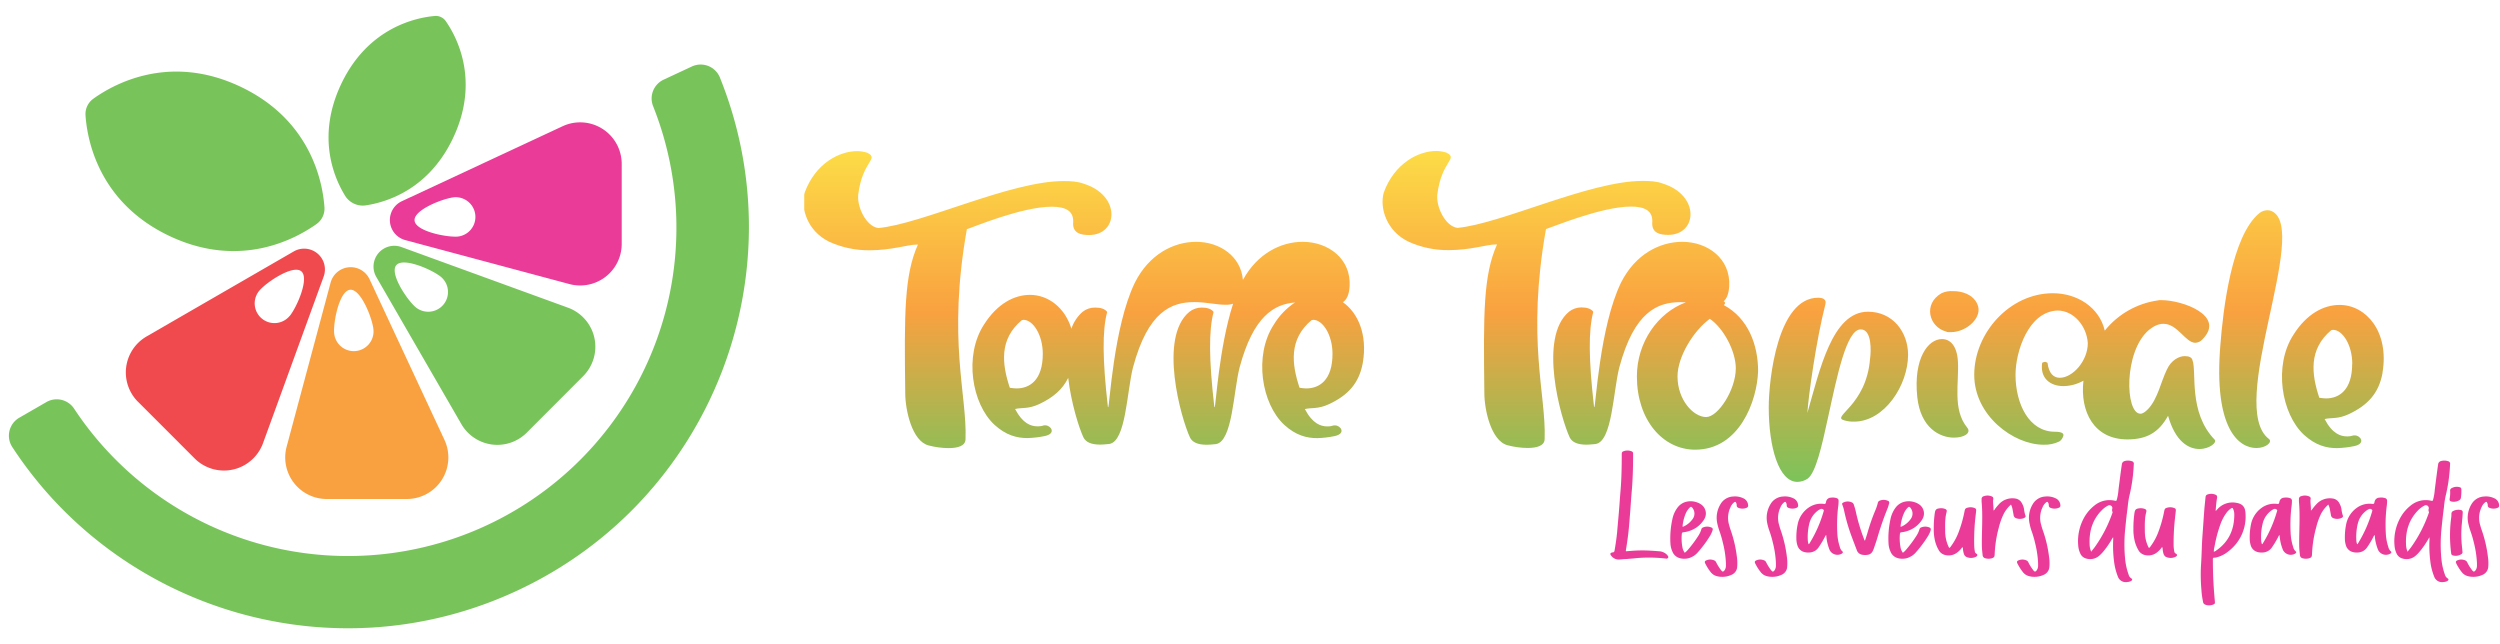 <svg id="Layer_1" data-name="Layer 1" xmlns="http://www.w3.org/2000/svg" xmlns:xlink="http://www.w3.org/1999/xlink" viewBox="0 0 1203 310"><defs><style>.cls-1{fill:none;}.cls-2{fill:#78c45b;}.cls-3{fill:#f9a140;}.cls-4{fill:#eb3b98;}.cls-5{fill:#f04a4e;}.cls-6{clip-path:url(#clip-path);}.cls-7{fill:url(#linear-gradient);}</style><clipPath id="clip-path"><path class="cls-1" d="M465.25,110.3c-9.45,53.2.16,79.64-.64,101,0,3.36-3.85,4.33-8.17,4.33a38.86,38.86,0,0,1-9.62-1.29c-8-2.08-11.22-17.14-11.22-25.16-.48-38.46-.48-56.73,6.09-71.47h-.8c-4,0-12,2.72-22.27,2.72a45.64,45.64,0,0,1-19.72-4.16c-10.41-5.13-13.78-16.19-11.69-23.56,5.12-14.1,16.66-20,25.32-20a16.76,16.76,0,0,1,4.8.8c5.93,3-2.24,3.68-4.32,19.87-.8,5.93,3.68,15.54,9.61,16.35,21.16-1.93,63.46-22.6,89.11-22.6,3.68,0,6.73.16,9.77,1.28,18,5.61,16.67,24.68,2.57,24.68-3.85,0-7.7-.8-7.7-5.45.64-6.25-3.68-8.17-10.25-8.17C491.85,99.4,467.82,109.5,465.25,110.3Zm190.54,64.27c-1.77,9.78-7,15.55-16.19,19.87-5.45,2.57-8.65,1.61-11.7,2.41,3.69,7.05,7.69,8.33,10.74,8.33a9.27,9.27,0,0,0,3.2-.48h.65c2.56,0,5.44,3.85-.17,5.13a47.41,47.41,0,0,1-8.49,1c-5,0-10.26-1.28-15.86-6.41-10.9-10.1-14.75-33.33-5-48.24a33.75,33.75,0,0,1,10.21-10.64c-10.12.81-20.09,6.65-26.69,31.3-3,11.7-3.37,35.58-11.38,36.86-1.76.16-3,.32-4.33.32-4.32,0-7-1.12-8.17-3.52-4.33-9.3-15.22-48.08-.32-60.42a9.58,9.58,0,0,1,5.93-2.08c2.72,0,4.65.64,5.77,2.08-2.4,9-2.24,23.08.32,45.51,0,.16,0,.32.16.32V196c.55,0,2-28.4,8.89-49.85a11.24,11.24,0,0,1-3.6.5c-4.32,0-9.45-1.29-15.06-1.29-11.06,0-22.28,4.49-29.49,31.41-3,11.7-3.37,35.58-11.38,36.86-1.76.16-3,.32-4.33.32-4.32,0-7-1.12-8.17-3.52-2.13-4.59-5.86-16.36-7.31-28.59-2.71,5.58-7.28,9.46-13.86,12.57-5.45,2.57-8.66,1.61-11.7,2.41,3.68,7.05,7.69,8.33,10.73,8.33a9.3,9.3,0,0,0,3.21-.48h.64c2.56,0,5.45,3.85-.16,5.13a47.51,47.51,0,0,1-8.49,1c-5,0-10.26-1.28-15.87-6.41-10.9-10.1-14.74-33.33-5-48.24,6.41-10.09,14.59-14.26,22.12-14.26,8.69,0,16.78,6.05,19.91,16.27A18.6,18.6,0,0,1,521,150,9.58,9.58,0,0,1,527,148c2.73,0,4.65.64,5.77,2.08-2.4,9-2.24,23.08.32,45.51,0,.16,0,.32.16.32V196c.64,0,2.57-38.78,12.82-59.93,6.89-13.78,18.75-19.71,29.49-19.71,11.33,0,21.56,6.9,22.53,18.34,7-12.79,18.38-18.34,28.75-18.34,12.34,0,23.4,8.17,22.59,21.47-.27,4.1-1.42,6.38-3.22,7.59C653.44,150.57,658.1,160.9,655.79,174.57Zm-154-4.33c0-9-4.65-16.34-9.3-16.34a3.26,3.26,0,0,1-.8.16c-10.9,9.13-9.61,21-5.77,32.53a21.82,21.82,0,0,0,3.21.32C495.38,186.91,501.79,183.07,501.79,170.24Zm139.41,0c0-9-4.64-16.34-9.29-16.34a3.26,3.26,0,0,1-.8.16c-10.9,9.13-9.62,21-5.77,32.53a21.68,21.68,0,0,0,3.2.32C634.79,186.91,641.2,183.07,641.2,170.24ZM784.78,99.4c6.57,0,10.9,1.92,10.26,8.17,0,4.65,3.85,5.45,7.69,5.45,14.1,0,15.39-19.07-2.56-24.68-3-1.12-6.09-1.28-9.78-1.28-25.64,0-67.95,20.67-89.1,22.6-5.93-.81-10.42-10.42-9.62-16.35,2.09-16.19,10.26-16.83,4.33-19.87a16.77,16.77,0,0,0-4.81-.8c-8.65,0-20.19,5.93-25.32,20-2.08,7.37,1.28,18.43,11.7,23.56a45.57,45.57,0,0,0,19.71,4.16c10.26,0,18.27-2.72,22.28-2.72h.8c-6.57,14.74-6.57,33-6.09,71.47,0,8,3.2,23.08,11.22,25.16a38.78,38.78,0,0,0,9.61,1.29c4.33,0,8.18-1,8.18-4.33.8-21.32-8.82-47.76.64-101C746.48,109.5,770.52,99.4,784.78,99.4ZM846,178.57c-.48,14.42-9,37.82-30.28,37.82-15.55,0-28.05-14.27-28.05-35.26,0-16.51,10.17-30.72,23.58-35.65-.84,0-1.69-.09-2.55-.09-11.06,0-22.28,4.49-29.49,31.41-3,11.7-3.36,35.58-11.38,36.86-1.76.16-3,.32-4.32.32-4.33,0-7-1.12-8.18-3.52C751,201.16,740.1,162.38,755,150a9.6,9.6,0,0,1,5.93-2.08c2.73,0,4.65.64,5.77,2.08-2.4,9-2.24,23.08.32,45.51,0,.16,0,.32.16.32V196c.64,0,2.57-38.78,12.82-59.93,6.89-13.78,18.75-19.71,29.49-19.71,12.34,0,23.4,8.17,22.6,21.47-.25,3.66-1.2,5.87-2.68,7.17,1,.48.82,1.21.08,1.81C841.19,153.09,846,165.91,846,178.57Zm-10.73-1.29c0-8.33-5.93-19.39-12.5-23.87-7.7,5.61-15.55,18.11-15.55,27.72,0,11.38,7.69,19.55,13.78,19.55C826.76,200.68,835.26,187.54,835.26,177.28ZM898.87,150c-17.3,0-23.23,28.21-29.16,48.72.48-8.17,4.32-35.42,8.65-52.24.64-2.41-1.12-3.21-3.52-3.21-19.39,0-23.72,39.1-23.72,52.73,0,19.23,4.81,35.89,13.78,35.89a9.17,9.17,0,0,0,5-1.6c3.84-2.88,6.73-15.38,9.77-29.49,4.33-19.71,8.82-42.31,15.71-42.31,5.45,0,5,10.58,4.49,14.11-1.77,22.75-18.91,27.88-12.5,29.65a15.16,15.16,0,0,0,4.8.64c14.59,0,26-17.47,26-32.22C918.11,159.66,910.73,150,898.87,150Zm43.27,23.73c-.48-7.37-3.69-10.57-7.69-10.57-6.57,0-13.79,9.13-11.86,27.88,1.6,15.06,11,19.55,17.63,19.55,5,0,8.49-2.24,6.41-4.81C939.41,197,942.78,184.19,942.14,173.77Zm9.29-27.56c-2.24-4.65-7.37-6.09-11.7-6.09a11.43,11.43,0,0,0-5.44,1c-9,5.13-6.09,16.19,2.08,18.43a2.38,2.38,0,0,0,1.44.32h1C946.47,159.83,954.48,152.46,951.43,146.21ZM1055,173.28c-.32-1.28-1.61-1.92-3.69-1.92-2.72,0-6.57,1.92-8.65,6.57-2.89,5.93-4.33,13.94-9,18.91-1.44,1.44-2.56,2.24-3.69,2.24-7.37,0-8.17-30,4.17-40.38,2.41-1.93,4.65-2.89,6.89-2.89,6.89,0,10.58,9.14,15.39,9.14a4.69,4.69,0,0,0,3.36-1.61c11.38-11.37-9.45-18.91-19.71-18.91a5.52,5.52,0,0,0-1.92.16,39.88,39.88,0,0,0-25.33,14.51c-2.64-11.19-13.2-18-25-18-20.67,0-37.82,19.07-37.82,39.26C950,200,968.9,214,983.32,214a16.13,16.13,0,0,0,7.7-1.6,4.64,4.64,0,0,0,1.76-2.4c.48-1.13,0-2.25-4-2.25-12.34,0-18.91-13.3-18.91-27.4,0-11.22,6.25-30.45,20.19-30.93,8,0,14.11,7.69,14.59,15.7,0,8.66-7.37,16.67-13.46,16.67-3,0-5.29-2.08-5.93-7.21a4.3,4.3,0,0,0-1.13-.48,3.68,3.68,0,0,0-1.44.48c-1.12,7.53,4,11.22,10.26,11.22a20.35,20.35,0,0,0,9.59-2.6c-1.66,14.84,5,28.24,21.18,28.24,9.13,0,15.06-3.2,19.55-11.38,3.52,12.5,9.93,16,15.06,16,5,0,8.65-3.21,7.37-4.49C1052.87,198.28,1057.2,178.89,1055,173.28Zm38.29-71.64a5.11,5.11,0,0,0-2.24-.48,6.42,6.42,0,0,0-3.69,1.28c-13.62,10.9-17.63,47.12-18.91,63.47-3.37,40.86,9.14,49.68,17.31,49.68,4.65,0,7.85-2.89,6.09-4.33C1071.13,195.71,1111.68,110.46,1093.25,101.64Zm53.2,77.74c-1.76,9.77-7,15.54-16.18,19.87-5.45,2.57-8.66,1.6-11.7,2.4,3.69,7.06,7.69,8.34,10.74,8.34a9.27,9.27,0,0,0,3.2-.48h.64c2.57,0,5.45,3.84-.16,5.13a47.51,47.51,0,0,1-8.49,1c-5,0-10.26-1.29-15.87-6.41-10.89-10.1-14.74-33.34-5-48.24,6.41-10.1,14.58-14.26,22.11-14.26C1138.44,146.69,1149.82,159.51,1146.45,179.38Zm-14.58-4.33c0-9-4.65-16.34-9.29-16.34a3.26,3.26,0,0,1-.81.16c-10.89,9.13-9.61,21-5.77,32.53a22,22,0,0,0,3.21.32C1125.46,191.72,1131.87,187.87,1131.87,175.05Z"/></clipPath><linearGradient id="linear-gradient" x1="773.5" y1="234" x2="773.5" y2="67" gradientUnits="userSpaceOnUse"><stop offset="0" stop-color="#78c45b"/><stop offset="0.5" stop-color="#f9a140"/><stop offset="1" stop-color="#fde047"/></linearGradient></defs><path class="cls-2" d="M332.92,32l-13.61,6.35a10,10,0,0,0-5,12.83A158,158,0,0,1,35.68,196.68a10,10,0,0,0-13.37-3.19L9.29,201a10,10,0,0,0-3.41,14.08c51.69,79.09,155,110.21,243.08,69.09,93.37-43.56,135.5-152.34,97.49-246.79A10,10,0,0,0,332.92,32Z"/><polyline points="167.13 109.29 167.13 109.28 167.14 109.28"/><polyline points="167.13 109.29 167.13 109.28 167.14 109.28"/><path class="cls-3" d="M213.86,211.64l-36.05-77.31A10,10,0,0,0,159.09,136l-21.16,78.95a20,20,0,0,0,19.32,25.17h38.48A20,20,0,0,0,213.86,211.64Zm-42.78-42.71a9.49,9.49,0,0,1-10.29-8.63c-.46-5.23,2.48-20.42,7.7-20.87s10.77,14,11.22,19.21A9.5,9.5,0,0,1,171.08,168.93Z"/><polyline points="167.19 109.44 167.19 109.43 167.19 109.43"/><polyline points="167.19 109.44 167.19 109.43 167.19 109.43"/><path class="cls-2" d="M273.32,148.06l-80.16-29.18a10,10,0,0,0-12.08,14.4L222,204.07a20,20,0,0,0,31.46,4.14L280.62,181A20,20,0,0,0,273.32,148.06Zm-60-1.42A9.5,9.5,0,0,1,200,147.82c-4-3.37-12.68-16.19-9.31-20.21s17.5,2.28,21.52,5.65A9.49,9.49,0,0,1,213.33,146.64Z"/><polyline points="167.35 109.49 167.34 109.49 167.34 109.48"/><polyline points="167.35 109.49 167.34 109.49 167.34 109.48"/><path class="cls-4" d="M270.7,60.76,193.39,96.81A10,10,0,0,0,195,115.53l79,21.16a20,20,0,0,0,25.17-19.32V78.89A20,20,0,0,0,270.7,60.76Zm-50.34,53.07c-5.23.46-20.42-2.48-20.87-7.7s14-10.77,19.21-11.22a9.5,9.5,0,0,1,1.66,18.92Z"/><polyline points="167.49 109.43 167.48 109.43 167.48 109.43"/><path class="cls-2" d="M44.9,47.52a9.08,9.08,0,0,0-3.75,8c.81,11.83,6.33,42,40.57,58.12s61,1,70.65-5.87a9.1,9.1,0,0,0,3.76-8c-.82-11.83-6.34-42-40.58-58.13S54.53,40.59,44.9,47.52Z"/><path class="cls-2" d="M214.47,10.13a5.79,5.79,0,0,0-5.23-2.44C200.63,8.43,177,13,164,40.81c-11.61,24.91-3.44,44.41,2,53.28a10,10,0,0,0,10.11,4.72c10.27-1.57,30.46-7.84,42.08-32.75C231.13,38.27,219.44,17.2,214.47,10.13Z"/><line class="cls-1" x1="30.7" y1="188.64" x2="0.39" y2="206.14"/><path class="cls-5" d="M141.34,121,70.55,161.89a20,20,0,0,0-4.14,31.46l27.21,27.21a20,20,0,0,0,32.94-7.3l29.18-80.16A10,10,0,0,0,141.34,121Zm-2,31.08a9.5,9.5,0,0,1-14.56-12.21c3.37-4,16.19-12.68,20.21-9.31S142.73,148.08,139.36,152.1Z"/><path class="cls-4" d="M782.42,265.28l3.71-.29a64.57,64.57,0,0,1,8.23,0c1.41.07,2.83.2,4.24.3a5.58,5.58,0,0,1,3.52,1.64,1.48,1.48,0,0,1,.26.3c.24.35.58.71.32,1.16a1,1,0,0,1-1.15.39,67.12,67.12,0,0,0-7.22-.46,65.7,65.7,0,0,0-8.41.41c-1.22.09-2.43.23-3.65.29-1,.05-2,.16-3.07.23a4.49,4.49,0,0,1-4-2c-.55-.71-.32-1.2.57-1.4a1.36,1.36,0,0,1,.29-.06c.58,0,.76-.31.86-.84.53-3.09,1-6.19,1.28-9.32.27-3.33.6-6.65.87-10,.26-3.12.45-6.26.72-9.39.5-5.9.6-11.81.6-17.73,0-.88.2-1.17,1.05-1.44a5.38,5.38,0,0,1,3.41,0c.85.27,1,.56,1,1.45,0,6.15-.15,12.29-.7,18.43-.35,3.91-.54,7.84-.9,11.76a150.6,150.6,0,0,1-1.89,16.13A3,3,0,0,0,782.42,265.28Z"/><path class="cls-4" d="M824.05,255.31a13.65,13.65,0,0,1-1.46,3,54.14,54.14,0,0,1-5.38,7.22,9,9,0,0,1-4.63,3.07,8.34,8.34,0,0,1-4.21,0,5.26,5.26,0,0,1-3.56-3.06,11.17,11.17,0,0,1-1-4,43.26,43.26,0,0,1,1-12,13.62,13.62,0,0,1,2.35-5.2c3-4.07,8.35-3.66,11.3-1.68a5.29,5.29,0,0,1,1.58,7.27,13,13,0,0,1-6.46,5.33,13.16,13.16,0,0,1-3.55.86c-.51.06-.7.27-.74.8a22.6,22.6,0,0,0,.27,6.31,6,6,0,0,0,1.14,2.76,8,8,0,0,0,1.6-1.52,56.22,56.22,0,0,0,4.74-6.34,11.81,11.81,0,0,0,1.66-3.47,1.22,1.22,0,0,1,.78-.84,5.11,5.11,0,0,1,3.86-.06C824.18,254.08,824.32,254.46,824.05,255.31Zm-14.41-1.89a2.07,2.07,0,0,0,.31,0,2.24,2.24,0,0,0,.36-.14,10.78,10.78,0,0,0,4.36-3.78,4.35,4.35,0,0,0-.51-5.37.57.57,0,0,0-.93,0,9.13,9.13,0,0,0-1.87,2.54A20.18,20.18,0,0,0,809.64,253.42Z"/><path class="cls-4" d="M840.4,244.37a5,5,0,0,1-3.86,0,1.17,1.17,0,0,1-.84-1.2,2.7,2.7,0,0,0-.29-1.25c-.25-.5-.46-.55-.92-.21a5.56,5.56,0,0,0-1.77,2.35,11.85,11.85,0,0,0-.75,8.3c.24.83.45,1.66.74,2.47a60.54,60.54,0,0,1,3.07,13.08,21,21,0,0,1,.15,4.95,4.41,4.41,0,0,1-2.63,3.7,10.56,10.56,0,0,1-7.15.69,5.44,5.44,0,0,1-3-2,23.56,23.56,0,0,1-2.58-4.1c-.38-.76-.26-1.18.5-1.5a4.72,4.72,0,0,1,4,.1,2,2,0,0,1,.83,1,22.64,22.64,0,0,0,2.33,3.68c.65.83,1,.81,1.67-.07a3.83,3.83,0,0,0,.62-2.06c0-.46,0-.92,0-1.38a48.16,48.16,0,0,0-1.48-9.78,49.54,49.54,0,0,0-1.67-5.7,27.55,27.55,0,0,1-1.06-3.81,12.56,12.56,0,0,1,1.62-9.06,7.39,7.39,0,0,1,5.93-3.64,9.33,9.33,0,0,1,4.93.8,3.84,3.84,0,0,1,2.39,3.26A1.12,1.12,0,0,1,840.4,244.37Z"/><path class="cls-4" d="M864.46,244.37a5,5,0,0,1-3.86,0,1.17,1.17,0,0,1-.84-1.2,2.83,2.83,0,0,0-.29-1.25c-.25-.5-.47-.55-.92-.21a5.56,5.56,0,0,0-1.77,2.35,11.85,11.85,0,0,0-.75,8.3c.24.83.45,1.66.74,2.47a60.54,60.54,0,0,1,3.07,13.08,21,21,0,0,1,.15,4.95,4.41,4.41,0,0,1-2.63,3.7,10.56,10.56,0,0,1-7.15.69,5.44,5.44,0,0,1-3-2,23.61,23.61,0,0,1-2.59-4.1c-.37-.76-.25-1.18.51-1.5a4.72,4.72,0,0,1,4,.1,2,2,0,0,1,.83,1,22.64,22.64,0,0,0,2.33,3.68c.65.83,1.05.81,1.67-.07a3.83,3.83,0,0,0,.62-2.06c0-.46,0-.92,0-1.38a48.16,48.16,0,0,0-1.48-9.78,49.54,49.54,0,0,0-1.67-5.7,26.22,26.22,0,0,1-1.06-3.81,12.56,12.56,0,0,1,1.62-9.06,7.39,7.39,0,0,1,5.93-3.64,9.33,9.33,0,0,1,4.93.8,3.84,3.84,0,0,1,2.39,3.26A1.12,1.12,0,0,1,864.46,244.37Z"/><path class="cls-4" d="M886.48,266.26l-.24.17a4.2,4.2,0,0,1-5.82-1.77,22.42,22.42,0,0,1-1.59-6.61c0-.17,0-.33-.06-.59a1.87,1.87,0,0,0-.64.9,44.58,44.58,0,0,1-3,5,5.47,5.47,0,0,1-3.42,2.36,7.49,7.49,0,0,1-3.73-.14,4.64,4.64,0,0,1-3.06-3.13,11.12,11.12,0,0,1-.51-3.52,29.9,29.9,0,0,1,.71-7,12.77,12.77,0,0,1,5.38-7.8,10.37,10.37,0,0,1,6.5-1.71c.42,0,.9.18,1.27,0s.35-.76.47-1.15a2.36,2.36,0,0,1,2.24-1.79,6.11,6.11,0,0,1,2.75.2c.81.3,1,.6,1,1.48a19.71,19.71,0,0,1-.25,3,75,75,0,0,0-.37,12.17,24.6,24.6,0,0,0,1.2,6.81,4.15,4.15,0,0,0,1.18,2.13C886.92,265.55,886.85,265.93,886.48,266.26Zm-9.07-21a1.23,1.23,0,0,0-1.36-.3,6.77,6.77,0,0,0-1.74,1.11,10.93,10.93,0,0,0-3.62,5.67,27,27,0,0,0-.78,8.06,6,6,0,0,0,.4,2.08c.35-.14.43-.41.56-.63a61.07,61.07,0,0,0,6.61-15C877.57,245.9,877.81,245.56,877.41,245.24Z"/><path class="cls-4" d="M909,242.38a20.3,20.3,0,0,1-.85,2.64,138.06,138.06,0,0,0-4.78,13.85c-.54,1.76-1.14,3.51-1.76,5.26-.81,2.27-1.82,2.95-4.23,2.94a7.7,7.7,0,0,1-1.27-.13,3.27,3.27,0,0,1-2.61-2.18c-.92-2.44-1.86-4.87-2.76-7.32a89.74,89.74,0,0,1-3.35-11.7,15.56,15.56,0,0,0-.83-2.75c-.24-.57-.17-.87.37-1.14a4.77,4.77,0,0,1,4.38,0,1.71,1.71,0,0,1,.78,1.1,35,35,0,0,1,1.2,4.49,92.52,92.52,0,0,0,3.77,12.2.84.84,0,0,0,.37.53c.41-1.27.84-2.51,1.2-3.77a95,95,0,0,1,3.75-10.75,22.38,22.38,0,0,0,1.23-3.65,1.41,1.41,0,0,1,.91-1.08,4.81,4.81,0,0,1,3.76,0A1,1,0,0,1,909,242.38Z"/><path class="cls-4" d="M929,255.31a13.65,13.65,0,0,1-1.46,3,55.09,55.09,0,0,1-5.39,7.22,9,9,0,0,1-4.63,3.07,8.34,8.34,0,0,1-4.21,0,5.22,5.22,0,0,1-3.55-3.06,10.77,10.77,0,0,1-1-4,43.25,43.25,0,0,1,1-12,13.77,13.77,0,0,1,2.35-5.2c3-4.07,8.35-3.66,11.3-1.68a5.29,5.29,0,0,1,1.58,7.27,12.93,12.93,0,0,1-6.46,5.33,13.18,13.18,0,0,1-3.54.86c-.51.06-.71.27-.75.8a23,23,0,0,0,.27,6.31,6,6,0,0,0,1.15,2.76,8,8,0,0,0,1.59-1.52,55,55,0,0,0,4.74-6.34,11.56,11.56,0,0,0,1.66-3.47,1.22,1.22,0,0,1,.78-.84,5.11,5.11,0,0,1,3.86-.06C929.08,254.08,929.23,254.46,929,255.31Zm-14.42-1.89a2.07,2.07,0,0,0,.31,0,2.35,2.35,0,0,0,.37-.14,10.82,10.82,0,0,0,4.35-3.78,4.35,4.35,0,0,0-.51-5.37.57.57,0,0,0-.93,0,8.9,8.9,0,0,0-1.86,2.54A20.44,20.44,0,0,0,914.54,253.42Z"/><path class="cls-4" d="M950.93,267.87a5.35,5.35,0,0,1-4.94,0,2.69,2.69,0,0,1-1-1.46,11.25,11.25,0,0,1-.42-2.23,1.56,1.56,0,0,0-.16-.85c-.36.08-.45.4-.63.61a11.27,11.27,0,0,1-2.3,2.17,6.74,6.74,0,0,1-5.78.87,4.73,4.73,0,0,1-2.83-2.34,16.83,16.83,0,0,1-2-5.67,22.3,22.3,0,0,1-.34-4.54,49.64,49.64,0,0,1,.53-7.8c.26-1.37.69-1.81,2.07-2a5.62,5.62,0,0,1,2.73.22c.82.32,1.07.69.84,1.53-.85,3.14-.69,6.35-.67,9.55a17.5,17.5,0,0,0,1.36,6.56c.11.27.24.54.37.81a3.54,3.54,0,0,0,.24.38,2,2,0,0,0,.76-.75,28.32,28.32,0,0,0,4-7.58,60.65,60.65,0,0,0,2.6-9.45c.2-1.1.54-1.41,1.65-1.66a5.23,5.23,0,0,1,2.83.11c1,.32,1.16.6,1.07,1.6-.16,1.58-.37,3.15-.52,4.73A103.67,103.67,0,0,0,950,262.8a17,17,0,0,0,.32,2.65,1.24,1.24,0,0,0,.64.92C951.71,266.84,951.69,267.35,950.93,267.87Z"/><path class="cls-4" d="M974.3,249.09a3.75,3.75,0,0,1-1.47.52,4.9,4.9,0,0,1-2.35-.15,1.87,1.87,0,0,1-1.54-1.61c-.15-1-.36-1.95-.53-2.92a7.93,7.93,0,0,0-.73-2.13,16.25,16.25,0,0,0-3.42,4.32,31.93,31.93,0,0,0-2.42,6.7,56.75,56.75,0,0,0-2,12.89c-.07,1.34-.31,1.64-1.63,2a5.69,5.69,0,0,1-2.84-.06,1.64,1.64,0,0,1-1.33-1.52c-.16-1.44-.33-2.88-.36-4.34-.07-4.79.2-9.58.17-14.37,0-2.31-.08-4.62-.29-6.93a11.76,11.76,0,0,1,0-1.19,1.35,1.35,0,0,1,1.1-1.54,5.25,5.25,0,0,1,3.5,0c1,.35,1.18.79.94,1.81a1.67,1.67,0,0,0-.05.39c0,1.54.27,3.07.21,4.65.41-.06.48-.36.63-.55a26.6,26.6,0,0,1,2.15-2.59,8.76,8.76,0,0,1,7.68-2.59,4.2,4.2,0,0,1,3.25,2.32,8.61,8.61,0,0,1,1,2.8,14.07,14.07,0,0,0,.73,3.27C974.81,248.63,974.58,248.89,974.3,249.09Z"/><path class="cls-4" d="M990.58,244.37a5,5,0,0,1-3.86,0,1.17,1.17,0,0,1-.84-1.2,2.71,2.71,0,0,0-.3-1.25c-.25-.5-.46-.55-.92-.21a5.62,5.62,0,0,0-1.76,2.35,11.8,11.8,0,0,0-.75,8.3c.24.83.44,1.66.73,2.47A59.39,59.39,0,0,1,986,267.91a20.49,20.49,0,0,1,.16,4.95,4.45,4.45,0,0,1-2.63,3.7,10.56,10.56,0,0,1-7.15.69,5.41,5.41,0,0,1-3-2,23.61,23.61,0,0,1-2.59-4.1c-.38-.76-.26-1.18.5-1.5a4.74,4.74,0,0,1,4,.1,2,2,0,0,1,.83,1,21.36,21.36,0,0,0,2.33,3.68c.65.83,1,.81,1.66-.07a3.75,3.75,0,0,0,.62-2.06c0-.46,0-.92,0-1.38a48.87,48.87,0,0,0-1.48-9.78,49.59,49.59,0,0,0-1.68-5.7,26.18,26.18,0,0,1-1-3.81,12.6,12.6,0,0,1,1.61-9.06,7.43,7.43,0,0,1,5.94-3.64,9.3,9.3,0,0,1,4.92.8,3.85,3.85,0,0,1,2.4,3.26A1.13,1.13,0,0,1,990.58,244.37Z"/><path class="cls-4" d="M1016.74,258.61c-.2.33-.41.66-.6,1a42.75,42.75,0,0,1-3.76,5.47,18,18,0,0,1-2.26,2.36,6.59,6.59,0,0,1-6.14,1.35,4.25,4.25,0,0,1-2.94-2.44,10.65,10.65,0,0,1-1-3.83,23.37,23.37,0,0,1,3.2-14.07,19.45,19.45,0,0,1,4.5-5.11,11.41,11.41,0,0,1,9.85-2.41c.82.17.81.15,1.06-.62a25.06,25.06,0,0,0,.78-4.79c.52-4,1-8,1.6-12a1.84,1.84,0,0,1,1.52-1.7,5.6,5.6,0,0,1,3.22.1,1.21,1.21,0,0,1,1,1.5,76.53,76.53,0,0,1-2.14,15.28,40.71,40.71,0,0,0-.79,5.39c-.43,3.14-.79,6.3-1.08,9.45a73,73,0,0,0-.11,15.84,31.14,31.14,0,0,0,1.64,7.13,3,3,0,0,0,1.29,1.8c.6.34.53.85-.07,1.24a3.77,3.77,0,0,1-1.8.5,4,4,0,0,1-4.63-2.72,28.94,28.94,0,0,1-1.79-7.09,60.31,60.31,0,0,1-.42-10.49c0-.36,0-.73,0-1.09Zm-10.45,6.87.4-.56c.43-.54.89-1.07,1.3-1.63a65,65,0,0,0,8.45-16.32c.08-.21.21-.45.08-.66a2.14,2.14,0,0,1-.1-1.45,1.39,1.39,0,0,0-.52-1.49,1.48,1.48,0,0,0-1.67,0,11.71,11.71,0,0,0-2.84,2.14c-4.53,4.58-6.15,10.2-5.87,16.48A8.93,8.93,0,0,0,1006.29,265.48Z"/><path class="cls-4" d="M1047,267.87a5.33,5.33,0,0,1-4.93,0,2.64,2.64,0,0,1-1-1.46,11.25,11.25,0,0,1-.42-2.23c0-.29,0-.59-.17-.85-.36.08-.44.4-.62.61a11.27,11.27,0,0,1-2.3,2.17,6.74,6.74,0,0,1-5.78.87,4.73,4.73,0,0,1-2.83-2.34,16.61,16.61,0,0,1-2-5.67,22.31,22.31,0,0,1-.35-4.54,49.65,49.65,0,0,1,.54-7.8c.25-1.37.69-1.81,2.06-2a5.66,5.66,0,0,1,2.74.22c.81.32,1.07.69.84,1.53-.85,3.14-.69,6.35-.68,9.55a17.7,17.7,0,0,0,1.36,6.56c.12.27.25.54.38.81a3.54,3.54,0,0,0,.24.38,2.07,2.07,0,0,0,.75-.75,27.77,27.77,0,0,0,4-7.58,58.52,58.52,0,0,0,2.6-9.45c.21-1.1.54-1.41,1.65-1.66a5.27,5.27,0,0,1,2.84.11c1,.32,1.16.6,1.06,1.6-.15,1.58-.36,3.15-.51,4.73a105.93,105.93,0,0,0-.52,12.08,18.28,18.28,0,0,0,.33,2.65,1.2,1.2,0,0,0,.63.92C1047.81,266.84,1047.79,267.35,1047,267.87Z"/><path class="cls-4" d="M1066.16,245.83a2.45,2.45,0,0,0,.82-.76,9.74,9.74,0,0,1,9.26-3.09c2.84.48,4.14,2,4.28,4.88a20.89,20.89,0,0,1-8.12,18.36,14.63,14.63,0,0,1-6.24,3.1c-.41.08-1-.09-1.21.25s-.1.9-.11,1.35c0,5.83.27,11.63.77,17.43.07.76.14,1.52.2,2.27s-.07,1-.71,1.25a5.14,5.14,0,0,1-4.14,0,1.58,1.58,0,0,1-.85-1.26,37.76,37.76,0,0,1-.77-5.59,82.68,82.68,0,0,1-.2-12.29c.33-4.72.34-9.45.7-14.16.31-4.16.57-8.31.89-12.46.16-2,.4-4,.59-6a1.29,1.29,0,0,1,.93-1.16,5.16,5.16,0,0,1,3.59,0c.93.32,1.15.78,1,1.76C1066.47,241.63,1066.34,243.67,1066.16,245.83Zm-.88,19.64a2.2,2.2,0,0,0,1.09-.5c6.09-4.17,8.77-10.08,8.77-17.33a6.35,6.35,0,0,0-.5-2.61c-.31-.71-.46-.76-1.1-.35a8.59,8.59,0,0,0-2.25,2.21,20.93,20.93,0,0,0-2.62,4.86,62.5,62.5,0,0,0-3,11.07A11.53,11.53,0,0,0,1065.28,265.47Z"/><path class="cls-4" d="M1104.63,266.26l-.24.17a4.2,4.2,0,0,1-5.82-1.77,22.11,22.11,0,0,1-1.59-6.61c0-.17,0-.33-.06-.59a1.87,1.87,0,0,0-.64.9,46.13,46.13,0,0,1-3,5,5.47,5.47,0,0,1-3.42,2.36,7.48,7.48,0,0,1-3.73-.14,4.64,4.64,0,0,1-3.06-3.13,11.12,11.12,0,0,1-.51-3.52,30.44,30.44,0,0,1,.7-7,12.83,12.83,0,0,1,5.39-7.8,10.37,10.37,0,0,1,6.5-1.71c.42,0,.89.18,1.27,0s.35-.76.47-1.15a2.36,2.36,0,0,1,2.24-1.79,6.05,6.05,0,0,1,2.74.2,1.3,1.3,0,0,1,1,1.48,19.71,19.71,0,0,1-.25,3,73.88,73.88,0,0,0-.37,12.17,24.6,24.6,0,0,0,1.2,6.81,4.15,4.15,0,0,0,1.18,2.13C1105.07,265.55,1105,265.93,1104.63,266.26Zm-9.07-21a1.23,1.23,0,0,0-1.36-.3,6.77,6.77,0,0,0-1.74,1.11,10.93,10.93,0,0,0-3.62,5.67,27,27,0,0,0-.78,8.06,6,6,0,0,0,.4,2.08c.35-.14.43-.41.56-.63a61.07,61.07,0,0,0,6.61-15C1095.72,245.9,1096,245.56,1095.56,245.24Z"/><path class="cls-4" d="M1127,249.09a3.85,3.85,0,0,1-1.48.52,4.87,4.87,0,0,1-2.34-.15,1.87,1.87,0,0,1-1.54-1.61c-.15-1-.37-1.95-.53-2.92a7.64,7.64,0,0,0-.74-2.13,16.67,16.67,0,0,0-3.42,4.32,32.47,32.47,0,0,0-2.41,6.7,56.75,56.75,0,0,0-2,12.89c-.07,1.34-.31,1.64-1.63,2a5.69,5.69,0,0,1-2.84-.06,1.63,1.63,0,0,1-1.33-1.52c-.16-1.44-.33-2.88-.36-4.34-.07-4.79.2-9.58.17-14.37,0-2.31-.08-4.62-.29-6.93a11.76,11.76,0,0,1,0-1.19,1.35,1.35,0,0,1,1.1-1.54,5.25,5.25,0,0,1,3.5,0c1,.35,1.18.79.94,1.81a1.67,1.67,0,0,0,0,.39c0,1.54.27,3.07.2,4.65.42-.06.49-.36.63-.55a26.7,26.7,0,0,1,2.16-2.59,8.76,8.76,0,0,1,7.68-2.59,4.22,4.22,0,0,1,3.25,2.32,8.85,8.85,0,0,1,1,2.8,13.12,13.12,0,0,0,.73,3.27C1127.5,248.63,1127.28,248.89,1127,249.09Z"/><path class="cls-4" d="M1150.42,266.26a2.2,2.2,0,0,1-.25.17,4.19,4.19,0,0,1-5.81-1.77,21.81,21.81,0,0,1-1.59-6.61c0-.17,0-.33-.06-.59a1.87,1.87,0,0,0-.64.9,46.13,46.13,0,0,1-3,5,5.47,5.47,0,0,1-3.42,2.36,7.48,7.48,0,0,1-3.73-.14,4.64,4.64,0,0,1-3.06-3.13,11.12,11.12,0,0,1-.51-3.52,30.44,30.44,0,0,1,.7-7,12.83,12.83,0,0,1,5.39-7.8,10.36,10.36,0,0,1,6.5-1.71c.42,0,.89.18,1.26,0s.36-.76.48-1.15a2.36,2.36,0,0,1,2.24-1.79,6.05,6.05,0,0,1,2.74.2,1.3,1.3,0,0,1,1,1.48,19.71,19.71,0,0,1-.25,3,73.88,73.88,0,0,0-.37,12.17,24.6,24.6,0,0,0,1.2,6.81,4.15,4.15,0,0,0,1.18,2.13C1150.86,265.55,1150.79,265.93,1150.42,266.26Zm-9.07-21a1.23,1.23,0,0,0-1.36-.3,6.77,6.77,0,0,0-1.74,1.11,10.93,10.93,0,0,0-3.62,5.67,27,27,0,0,0-.78,8.06,6,6,0,0,0,.4,2.08c.35-.14.43-.41.56-.63a61.07,61.07,0,0,0,6.61-15C1141.51,245.9,1141.74,245.56,1141.35,245.24Z"/><path class="cls-4" d="M1169,258.61c-.21.33-.41.66-.61,1a42.75,42.75,0,0,1-3.76,5.47,17.39,17.39,0,0,1-2.26,2.36,6.57,6.57,0,0,1-6.13,1.35,4.25,4.25,0,0,1-3-2.44,10.63,10.63,0,0,1-1-3.83,23.29,23.29,0,0,1,3.2-14.07,19.24,19.24,0,0,1,4.49-5.11,11.41,11.41,0,0,1,9.85-2.41c.83.17.81.15,1.07-.62a25.87,25.87,0,0,0,.78-4.79c.52-4,1-8,1.59-12a1.84,1.84,0,0,1,1.53-1.7,5.6,5.6,0,0,1,3.22.1,1.22,1.22,0,0,1,1,1.5,78,78,0,0,1-2.14,15.28,40.73,40.73,0,0,0-.8,5.39c-.42,3.14-.79,6.3-1.08,9.45a73.58,73.58,0,0,0-.11,15.84,31.68,31.68,0,0,0,1.64,7.13,3.09,3.09,0,0,0,1.3,1.8c.6.34.53.85-.08,1.24a3.74,3.74,0,0,1-1.79.5,4,4,0,0,1-4.63-2.72,28.06,28.06,0,0,1-1.79-7.09,59.34,59.34,0,0,1-.42-10.49c0-.36,0-.73,0-1.09Zm-10.46,6.87c.21-.29.3-.43.41-.56.43-.54.88-1.07,1.3-1.63a65,65,0,0,0,8.44-16.32c.08-.21.22-.45.09-.66a2.08,2.08,0,0,1-.1-1.45,1.38,1.38,0,0,0-.53-1.49,1.48,1.48,0,0,0-1.67,0,11.91,11.91,0,0,0-2.84,2.14c-4.52,4.58-6.15,10.2-5.86,16.48A9.09,9.09,0,0,0,1158.53,265.48Z"/><path class="cls-4" d="M1178.77,240a15.74,15.74,0,0,0,.24-3.75,1.22,1.22,0,0,1,.66-1.31,5,5,0,0,1,3.62-.58c.92.21,1.09.43,1.13,1.34,0,.36,0,.72,0,1.23a18.16,18.16,0,0,1-.22,2.52,1.69,1.69,0,0,1-1,1.39,5.07,5.07,0,0,1-3.54.49C1178.88,241.15,1178.65,240.79,1178.77,240Zm6,10.78a53.71,53.71,0,0,0,0,12.86c.07.62.09,1.25.18,1.87a1.08,1.08,0,0,1-.57,1.17,5.07,5.07,0,0,1-4.09.58,1.06,1.06,0,0,1-.78-1,65.54,65.54,0,0,1,0-17.1,13,13,0,0,0,.12-1.87,1.4,1.4,0,0,1,.88-1.41,5.49,5.49,0,0,1,3.47-.49c.84.13,1.13.5,1.08,1.38C1185,248.1,1184.89,249.45,1184.73,250.79Z"/><path class="cls-4" d="M1201.81,244.37a5,5,0,0,1-3.86,0,1.16,1.16,0,0,1-.84-1.2,2.71,2.71,0,0,0-.3-1.25c-.25-.5-.46-.55-.92-.21a5.54,5.54,0,0,0-1.76,2.35,11.8,11.8,0,0,0-.76,8.3c.24.83.45,1.66.74,2.47a59.39,59.39,0,0,1,3.07,13.08,20.49,20.49,0,0,1,.16,4.95,4.45,4.45,0,0,1-2.63,3.7,10.56,10.56,0,0,1-7.15.69,5.41,5.41,0,0,1-3-2,23.61,23.61,0,0,1-2.59-4.1c-.38-.76-.26-1.18.5-1.5a4.74,4.74,0,0,1,4,.1,2,2,0,0,1,.83,1,21.93,21.93,0,0,0,2.32,3.68c.66.83,1,.81,1.67-.07a3.75,3.75,0,0,0,.62-2.06c0-.46,0-.92,0-1.38a48.87,48.87,0,0,0-1.48-9.78,51.67,51.67,0,0,0-1.68-5.7,27.55,27.55,0,0,1-1.06-3.81,12.66,12.66,0,0,1,1.62-9.06,7.42,7.42,0,0,1,5.93-3.64,9.32,9.32,0,0,1,4.93.8,3.82,3.82,0,0,1,2.39,3.26A1.12,1.12,0,0,1,1201.81,244.37Z"/><g class="cls-6"><rect class="cls-7" x="387" y="67" width="773" height="167"/></g></svg>
